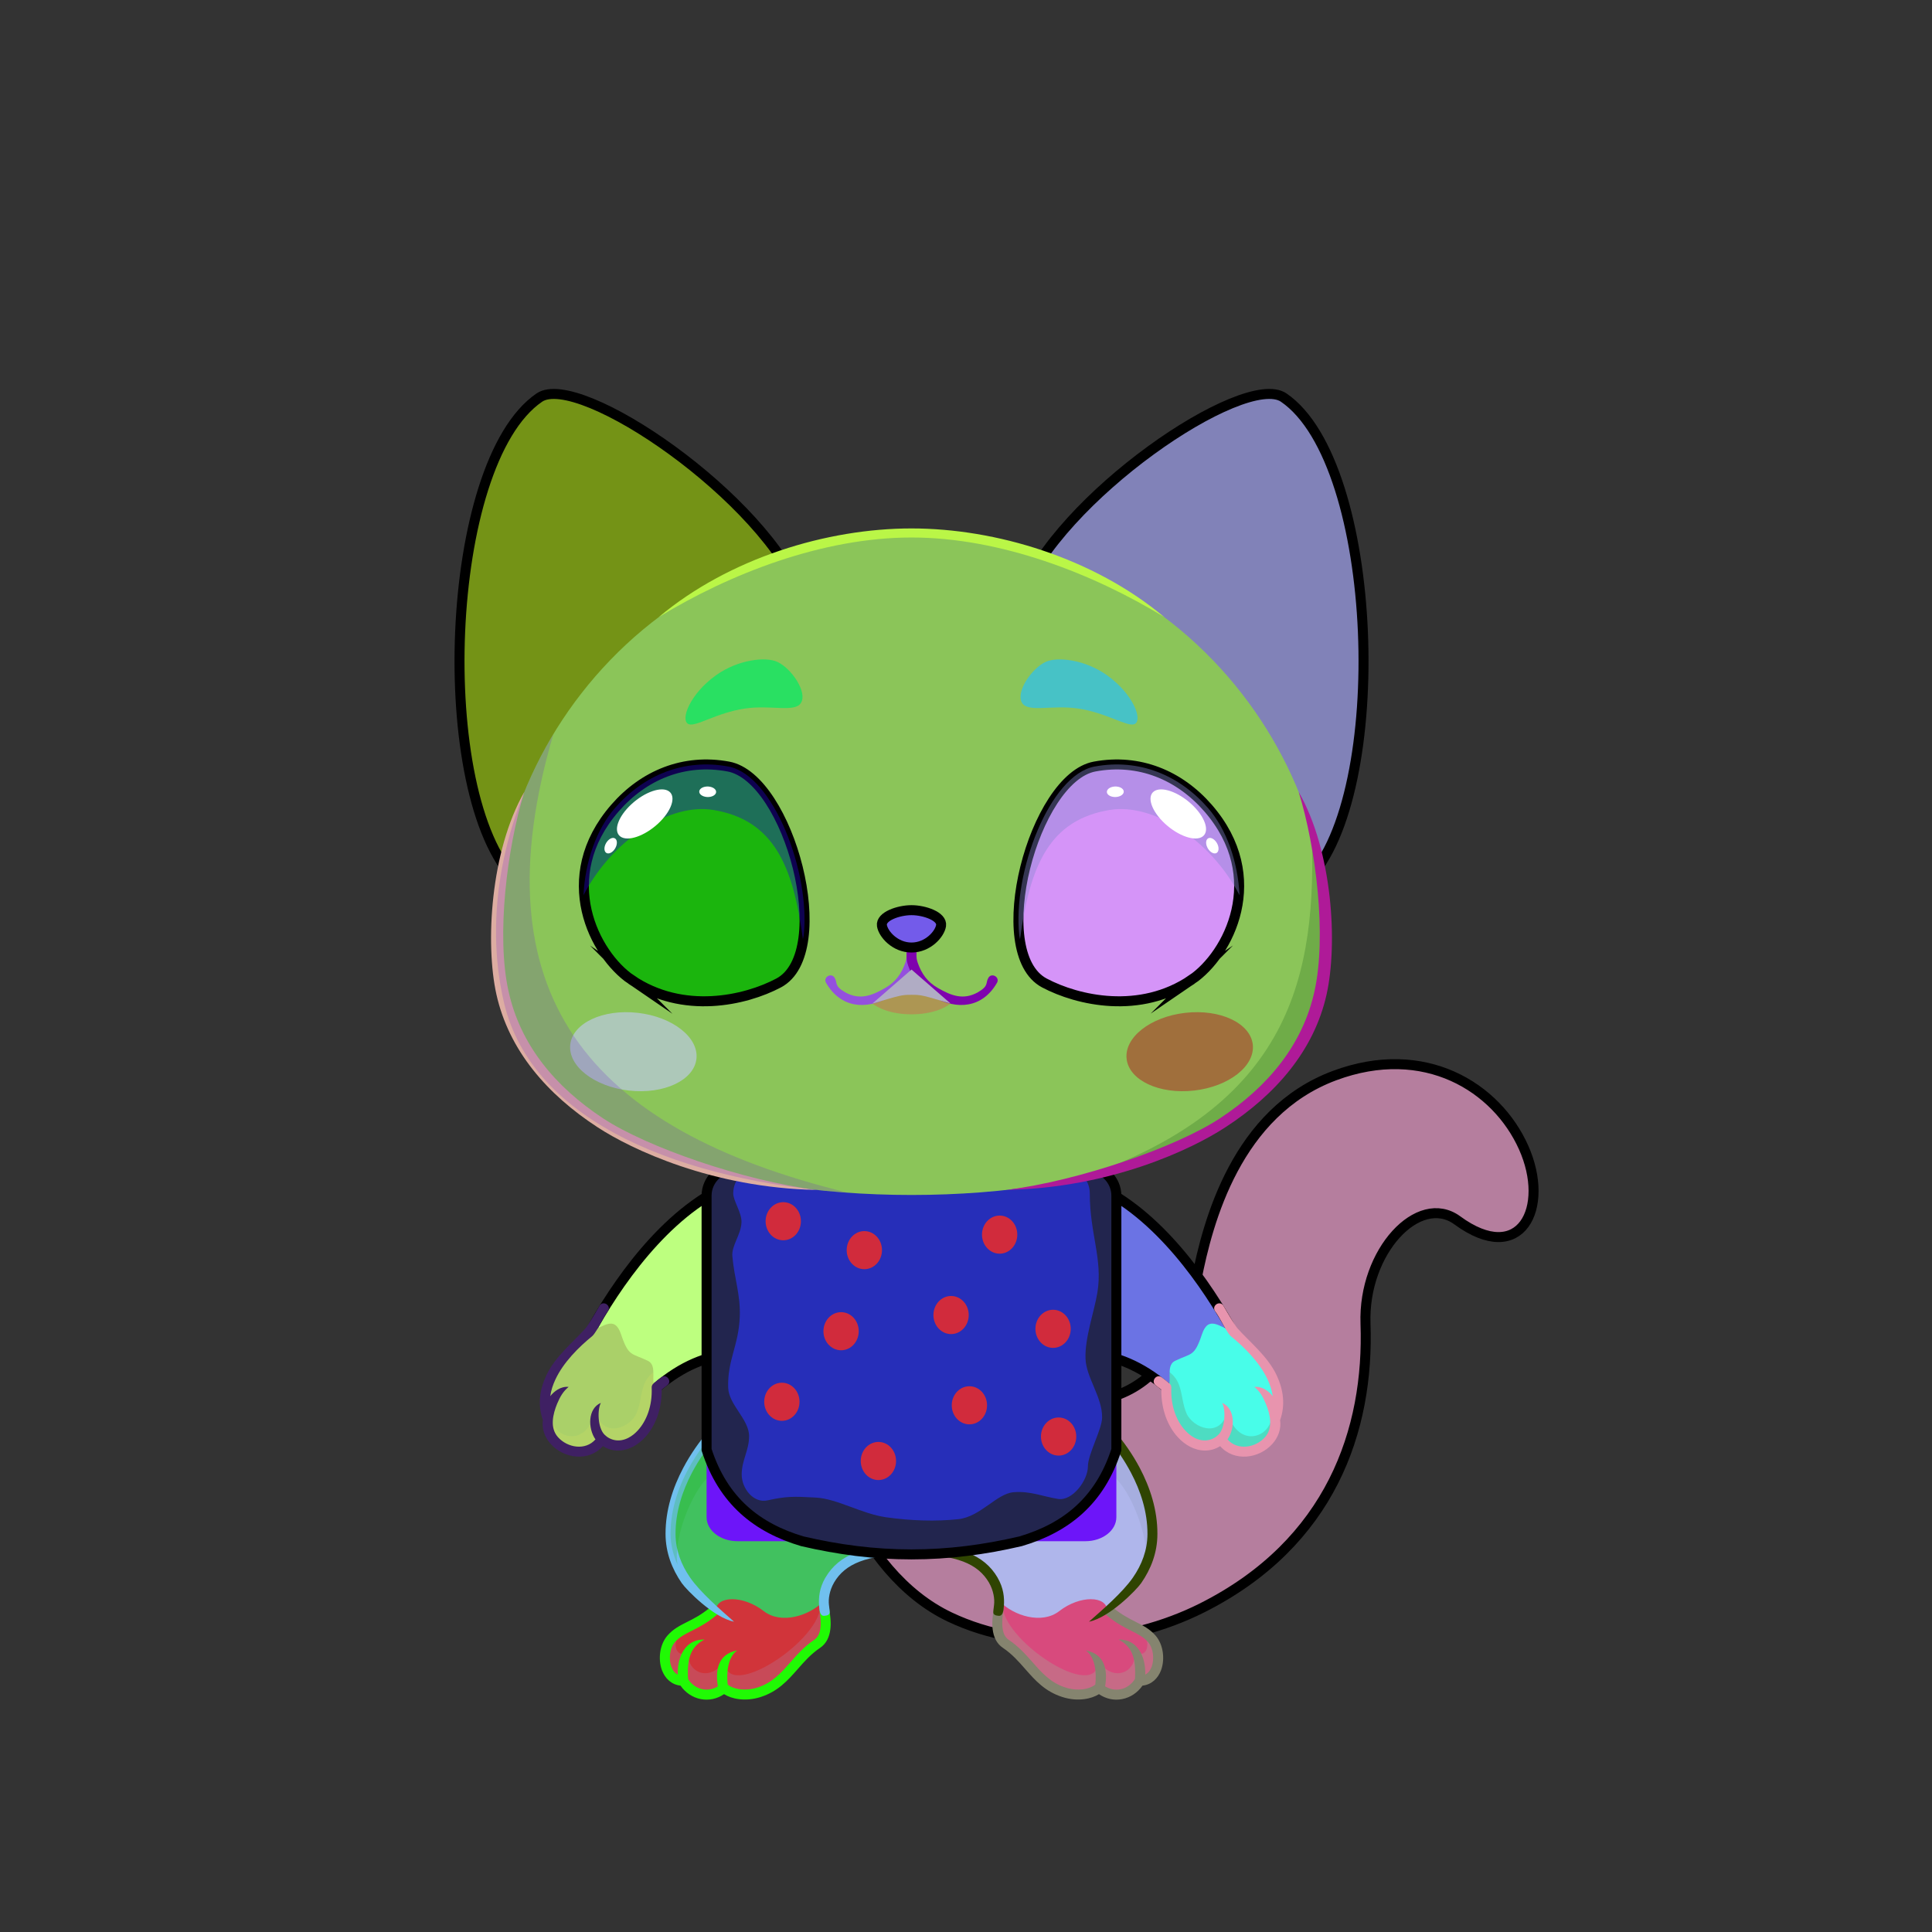 <?xml version="1.0" encoding="UTF-8"?><!DOCTYPE svg PUBLIC "-//W3C//DTD SVG 1.1//EN" "http://www.w3.org/Graphics/SVG/1.1/DTD/svg11.dtd"><!-- Creator: CorelDRAW 2018 (64-Bit) --><svg xmlns="http://www.w3.org/2000/svg" xmlns:xlink="http://www.w3.org/1999/xlink" xml:space="preserve" width="290mm" height="290mm" version="1.1" style="shape-rendering:geometricPrecision; text-rendering:geometricPrecision; image-rendering:optimizeQuality; fill-rule:evenodd; clip-rule:evenodd" viewBox="0 0 29000 29000">
 <rect x="0" y="0" width="29000" height="29000" fill="#333333" stroke="none"/>
 <defs>
  <style type="text/css">
   <![CDATA[
    .str1 {stroke:black;stroke-width:150;stroke-miterlimit:22.926}
    .str3 {stroke:black;stroke-width:150;stroke-miterlimit:22.926}
    .str0 {stroke:black;stroke-width:150;stroke-linecap:round;stroke-linejoin:round;stroke-miterlimit:22.926}
    .str2 {stroke:black;stroke-width:150;stroke-linecap:round;stroke-linejoin:round;stroke-miterlimit:22.926}
    .fil7 {fill:none}
    .fil16 {fill:none;fill-rule:nonzero}
    .fil33 {fill:black}
    .fil36 {fill:#747474}
    .fil8 {fill:#FEFEFE}
    .fil41 {fill:white}
    .fil9 {fill:black;fill-rule:nonzero}
    .fil6 {fill:black;fill-opacity:0.2}
    .fil24 {fill:black;fill-opacity:0.2}
    .fil31 {fill:white;fill-opacity:0.2}
    .fil32 {fill:black;fill-opacity:0.302}
    .fil42 {fill:black;fill-opacity:0.4}
    .fil21 {fill:white;fill-opacity:0.502}
    .fil29 {fill:url(#id0)}
    .fil34 {fill:url(#id1)}
    .fil35 {fill:url(#id2)}
    .fil30 {fill:url(#id3)}
    .fil27 {fill:url(#id4)}
    .fil23 {fill:url(#id5)}
    .fil22 {fill:url(#id6)}
    .fil26 {fill:url(#id7)}
    .fil37 {fill:url(#id8)}
    .fil28 {fill:url(#id9)}
    .fil40 {fill:url(#id10)}
    .fil45 {fill:url(#id11)}
    .fil12 {fill:url(#id12)}
    .fil5 {fill:url(#id13)}
    .fil17 {fill:url(#id14)}
    .fil38 {fill:url(#id15)}
    .fil11 {fill:url(#id16)}
    .fil18 {fill:url(#id17)}
    .fil43 {fill:url(#id18)}
    .fil14 {fill:url(#id19)}
    .fil19 {fill:url(#id20)}
    .fil1 {fill:url(#id21)}
    .fil3 {fill:url(#id22)}
    .fil15 {fill:url(#id23)}
    .fil10 {fill:url(#id24)}
    .fil13 {fill:url(#id25)}
    .fil4 {fill:url(#id26)}
    .fil0 {fill:url(#id27)}
    .fil20 {fill:url(#id28)}
    .fil25 {fill:url(#id29)}
    .fil2 {fill:url(#id30)}
    .fil44 {fill:url(#id31)}
    .fil39 {fill:url(#id32)}
   ]]>
  </style>
  <linearGradient id="id0" gradientUnits="userSpaceOnUse" x1="17019.14" y1="15442.04" x2="18696.46" y2="16130.56">
   <stop offset="0" style="stop-opacity:1; stop-color:#FF91A7"/>
   <stop offset="1" style="stop-opacity:1; stop-color:#FB7894"/>
  </linearGradient>
  <linearGradient id="id1" gradientUnits="userSpaceOnUse" x1="9221.62" y1="14079.7" x2="11738.38" y2="12668.21">
   <stop offset="0" style="stop-opacity:1; stop-color:black"/>
   <stop offset="1" style="stop-opacity:1; stop-color:#3D4A70"/>
  </linearGradient>
  <linearGradient id="id2" gradientUnits="userSpaceOnUse" xlink:href="#id1" x1="18399.8" y1="13759.05" x2="15368.2" y2="12988.86">
  </linearGradient>
  <linearGradient id="id3" gradientUnits="userSpaceOnUse" xlink:href="#id0" x1="8668.08" y1="15442.04" x2="10345.4" y2="16130.56">
  </linearGradient>
  <linearGradient id="id4" gradientUnits="userSpaceOnUse" x1="18654.9" y1="8596.29" x2="16851.45" y2="9487.48">
   <stop offset="0" style="stop-opacity:1; stop-color:#D6A4A4"/>
   <stop offset="1" style="stop-opacity:1; stop-color:#FF8C8C"/>
  </linearGradient>
  <linearGradient id="id5" gradientUnits="userSpaceOnUse" xlink:href="#id4" x1="8751.27" y1="8512" x2="10471.42" y2="9571.79">
  </linearGradient>
  <linearGradient id="id6" gradientUnits="userSpaceOnUse" x1="7606.93" y1="8998.82" x2="10634.77" y2="10911.61">
   <stop offset="0" style="stop-opacity:1; stop-color:#FFD9D9"/>
   <stop offset="1" style="stop-opacity:1; stop-color:#FF8C8C"/>
  </linearGradient>
  <linearGradient id="id7" gradientUnits="userSpaceOnUse" xlink:href="#id6" x1="19757.59" y1="8998.82" x2="16729.75" y2="10911.61">
  </linearGradient>
  <linearGradient id="id8" gradientUnits="userSpaceOnUse" x1="13348.22" y1="13661.93" x2="13348.22" y2="14222.66">
   <stop offset="0" style="stop-opacity:1; stop-color:#FFCCCC"/>
   <stop offset="1" style="stop-opacity:1; stop-color:#DB9092"/>
  </linearGradient>
  <linearGradient id="id9" gradientUnits="userSpaceOnUse" x1="13682.02" y1="17937" x2="13682.02" y2="8026">
   <stop offset="0" style="stop-opacity:1; stop-color:#403F3F"/>
   <stop offset="0.271" style="stop-opacity:1; stop-color:#7D7D7D"/>
   <stop offset="1" style="stop-opacity:1; stop-color:#C9C9C9"/>
  </linearGradient>
  <linearGradient id="id10" gradientUnits="userSpaceOnUse" x1="10508.32" y1="11689.4" x2="10812.68" y2="14190.65">
   <stop offset="0" style="stop-opacity:1; stop-color:#000F45"/>
   <stop offset="0.541" style="stop-opacity:1; stop-color:#0E1D59"/>
   <stop offset="1" style="stop-opacity:1; stop-color:#004CEF"/>
  </linearGradient>
  <linearGradient id="id11" gradientUnits="userSpaceOnUse" xlink:href="#id10" x1="16551.29" y1="11689.4" x2="16855.65" y2="14190.65">
  </linearGradient>
  <linearGradient id="id12" gradientUnits="userSpaceOnUse" x1="16702.97" y1="17709" x2="16702.97" y2="20747.32">
   <stop offset="0" style="stop-opacity:1; stop-color:#5E5E5E"/>
   <stop offset="0.388" style="stop-opacity:1; stop-color:#7D7D7D"/>
   <stop offset="1" style="stop-opacity:1; stop-color:#C9C9C9"/>
  </linearGradient>
  <linearGradient id="id13" gradientUnits="userSpaceOnUse" x1="21627.1" y1="16039.32" x2="21331.86" y2="18553.55">
   <stop offset="0" style="stop-opacity:1; stop-color:#FF6969"/>
   <stop offset="1" style="stop-opacity:1; stop-color:#D91A21"/>
  </linearGradient>
  <linearGradient id="id14" gradientUnits="userSpaceOnUse" x1="14012" y1="23320" x2="13350" y2="17534">
   <stop offset="0" style="stop-opacity:1; stop-color:#FFCC91"/>
   <stop offset="0.651" style="stop-opacity:1; stop-color:#FDC58A"/>
   <stop offset="1" style="stop-opacity:1; stop-color:#D9A064"/>
  </linearGradient>
  <linearGradient id="id15" gradientUnits="userSpaceOnUse" x1="10731.18" y1="14796.11" x2="10086.38" y2="11606.85">
   <stop offset="0" style="stop-opacity:1; stop-color:#0094EA"/>
   <stop offset="1" style="stop-opacity:1; stop-color:black"/>
  </linearGradient>
  <linearGradient id="id16" gradientUnits="userSpaceOnUse" xlink:href="#id12" x1="11873.99" y1="24186.4" x2="11873.99" y2="21188">
  </linearGradient>
  <linearGradient id="id17" gradientUnits="userSpaceOnUse" x1="13678.96" y1="22813.23" x2="13791.49" y2="17518.01">
   <stop offset="0" style="stop-opacity:1; stop-color:#FF91A7"/>
   <stop offset="0.659" style="stop-opacity:1; stop-color:#FB809A"/>
   <stop offset="1" style="stop-opacity:1; stop-color:#FA6787"/>
  </linearGradient>
  <linearGradient id="id18" gradientUnits="userSpaceOnUse" x1="16632.01" y1="14796.11" x2="17276.81" y2="11606.85">
   <stop offset="0" style="stop-opacity:1; stop-color:#0094EA"/>
   <stop offset="0.612" style="stop-opacity:1; stop-color:#005282"/>
   <stop offset="1" style="stop-opacity:1; stop-color:black"/>
  </linearGradient>
  <linearGradient id="id19" gradientUnits="userSpaceOnUse" xlink:href="#id12" x1="13681.38" y1="17759" x2="13681.38" y2="23135">
  </linearGradient>
  <linearGradient id="id20" gradientUnits="userSpaceOnUse" x1="14173" y1="22210" x2="13452" y2="18050">
   <stop offset="0" style="stop-opacity:1; stop-color:#CC3366"/>
   <stop offset="1" style="stop-opacity:1; stop-color:#AD2552"/>
  </linearGradient>
  <linearGradient id="id21" gradientUnits="userSpaceOnUse" x1="16772.83" y1="20278.81" x2="17638.78" y2="24557.84">
   <stop offset="0" style="stop-opacity:1; stop-color:#6987FF"/>
   <stop offset="1" style="stop-opacity:1; stop-color:#314CD4"/>
  </linearGradient>
  <linearGradient id="id22" gradientUnits="userSpaceOnUse" x1="17646.28" y1="18695.57" x2="20878.66" y2="19731.48">
   <stop offset="0" style="stop-opacity:1; stop-color:#FFFF69"/>
   <stop offset="1" style="stop-opacity:1; stop-color:#FFCC00"/>
  </linearGradient>
  <linearGradient id="id23" gradientUnits="userSpaceOnUse" x1="13681.44" y1="22975" x2="13681.44" y2="18314.95">
   <stop offset="0" style="stop-opacity:1; stop-color:#FEFEFE"/>
   <stop offset="0.659" style="stop-opacity:1; stop-color:#FEFEFE"/>
   <stop offset="1" style="stop-opacity:1; stop-color:#E6E6E6"/>
  </linearGradient>
  <linearGradient id="id24" gradientUnits="userSpaceOnUse" xlink:href="#id12" x1="15489.01" y1="24186.4" x2="15489.01" y2="21188">
  </linearGradient>
  <linearGradient id="id25" gradientUnits="userSpaceOnUse" xlink:href="#id12" x1="10814.06" y1="17708.06" x2="10507.59" y2="20748.26">
  </linearGradient>
  <linearGradient id="id26" gradientUnits="userSpaceOnUse" x1="19353.87" y1="16057.07" x2="20583.88" y2="19000.89">
   <stop offset="0" style="stop-opacity:1; stop-color:#FFB769"/>
   <stop offset="1" style="stop-opacity:1; stop-color:#E68020"/>
  </linearGradient>
  <linearGradient id="id27" gradientUnits="userSpaceOnUse" x1="15475.69" y1="20698.23" x2="14988.63" y2="24499.25">
   <stop offset="0" style="stop-opacity:1; stop-color:#DA69FF"/>
   <stop offset="1" style="stop-opacity:1; stop-color:#9F31C4"/>
  </linearGradient>
  <linearGradient id="id28" gradientUnits="userSpaceOnUse" x1="7808.25" y1="12807.49" x2="10894.27" y2="7589.23">
   <stop offset="0" style="stop-opacity:1; stop-color:#5E5E5E"/>
   <stop offset="0.388" style="stop-opacity:1; stop-color:#7D7D7D"/>
   <stop offset="0.529" style="stop-opacity:1; stop-color:#939393"/>
   <stop offset="1" style="stop-opacity:1; stop-color:#C9C9C9"/>
  </linearGradient>
  <linearGradient id="id29" gradientUnits="userSpaceOnUse" xlink:href="#id28" x1="19556.27" y1="12807.49" x2="16470.25" y2="7589.23">
  </linearGradient>
  <linearGradient id="id30" gradientUnits="userSpaceOnUse" x1="18030.87" y1="19999.46" x2="19056.84" y2="23586.77">
   <stop offset="0" style="stop-opacity:1; stop-color:#69FF84"/>
   <stop offset="1" style="stop-opacity:1; stop-color:#13B04A"/>
  </linearGradient>
  <radialGradient id="id31" gradientUnits="userSpaceOnUse" gradientTransform="matrix(-0.997 -0 -0 0.805 33811 2714)" cx="16931.08" cy="13899.12" r="1652.09" fx="16931.08" fy="13899.12">
   <stop offset="0" style="stop-opacity:1; stop-color:#85D2FF"/>
   <stop offset="1" style="stop-opacity:1; stop-color:#008BDC"/>
  </radialGradient>
  <radialGradient id="id32" gradientUnits="userSpaceOnUse" gradientTransform="matrix(1.017 -0 -0 0.821 -182 2489)" xlink:href="#id31" cx="10465.71" cy="13899.12" r="1619.29" fx="10465.71" fy="13899.12">
  </radialGradient>
 </defs>
 <g id="Tail">
  <g id="_2531629839280">
   <path class="fil0" d="M16776.17 20938.36l1.16 -0.12 1041.44 3301.73c-1105.55,479.69 -2477.44,545.44 -3558.82,33.5 -710.83,-336.51 -1224.89,-1011.12 -1563.57,-1738.4 -289.69,-624.11 -92.67,-1123.69 445.53,-1552.37 345.01,-274.81 791.94,-751.76 1516.68,-323.77 697.35,322.82 1478.82,515.37 2117.58,279.43z" style="fill:#2f7e0f"/>
   <path class="fil1" d="M17471.55 20414.7c62.96,-35.76 123.23,-75.08 180.15,-118.11l1831.92 2736.08c-361.24,421.29 -833.39,797.01 -1438.97,1101.69 -503.89,253.51 -1075.94,416.97 -1657.3,473.25 -490.15,4.74 -988.58,-66.05 -1458.35,-212.61l535.74 -3444.02c753.39,189.9 1505.95,121.16 2006.81,-536.28z" style="fill:#8f1aad"/>
   <path class="fil2" d="M17865.81 19595.92c507.37,-497.44 1911.8,65.29 2631.82,655.17 -38.89,1277.3 -513.25,2579.65 -1792.8,3487.94 601.76,-925.77 -650.76,-2727.63 -1891.23,-2814.95 454.73,-181.63 833.56,-587.32 1052.21,-1328.16z" style="fill:#41c8c7"/>
   <path class="fil3" d="M17666.21 20171.74c20.03,-58.76 38.58,-119.94 55.52,-183.59 98.24,-218.06 178.56,-475.21 236.96,-776.88 80.54,-416.01 219.86,-999.31 497.9,-1557.05 1005,-231.23 1772.23,191.39 2403.13,988.98 -226.37,306.29 -379.94,746.31 -363.09,1225.4 11.28,320.63 -2.98,645.53 -48.62,967.95 -661.11,-836.46 -2226.88,-1033.48 -2781.8,-664.81z" style="fill:#ae77f7"/>
   <path class="fil4" d="M20558.57 16004.32c671.91,255.82 1268.47,1298.91 1208.69,2250.86 -404.87,-179.96 -896.55,197.65 -1132.43,799.5 4.47,-380.64 -561.61,-1525.18 -2259.8,-1227.65 306.74,-687.38 809.47,-1366.17 1655.57,-1681.51 181.26,-67.55 357.52,-113.73 527.97,-141.2z" style="fill:#9c2388"/>
   <path class="fil5" d="M21269.58 18281.6c434.62,-695.34 -106.71,-2094.21 -1035.56,-2203.6 1258.44,-367.88 2250.7,286.64 2634.86,1143.68 407.7,909.54 -42.3,1794.15 -994.33,1096.01 -187.01,-137.14 -401.61,-136.48 -604.97,-36.09z" style="fill:#81fc73"/>
   <path class="fil6" d="M12696.38 22535.07c-90.34,-194.62 -133.34,-377.14 -133.42,-549.17 115.75,-25.57 205.66,-67.29 230.23,-144.3l180.72 -193.33c287.77,-97.79 1039.96,683.16 1327.73,585.37 1537.64,2208.5 5263.38,1809.02 6098.66,-1118.21 -236.72,1179.07 -922.57,2297.93 -2355.65,3018.93 -1139.83,573.46 -2628.37,686.53 -3784.7,139.11 -710.83,-336.51 -1224.89,-1011.12 -1563.57,-1738.4z" style="fill:#03bebf"/>
   <path class="fil6" d="M22821.2 18441.75c-714.26,385.48 -851.01,-343.05 -1343.05,-251.29 -572.51,106.77 -1013.06,781.5 -981.52,1678.14 8.02,227.79 3.12,457.75 -16.76,687.43 -650.53,-1667.13 15.44,-2791.19 843.99,-2964.88 905.09,-189.74 793.25,876.7 1497.34,850.6z" style="fill:#60bfaf"/>
   <path class="fil7 str0" d="M12696.38 22535.07c-289.69,-624.11 -92.67,-1123.69 445.53,-1552.37 345.01,-274.81 791.94,-751.76 1516.68,-323.77 1292.64,598.4 2874.63,750.09 3300.1,-1447.66 170.94,-882.95 606.38,-2519.55 2071.91,-3065.75 1354.38,-504.77 2433.64,173.44 2838.28,1076.16 407.7,909.54 -42.3,1794.15 -994.33,1096.01 -576.78,-422.96 -1416.16,463.57 -1377.92,1550.91 56.03,1593.19 -516.86,3292.18 -2451.98,4265.76 -1139.83,573.46 -2628.37,686.53 -3784.7,139.11 -710.83,-336.51 -1224.89,-1011.12 -1563.57,-1738.4z" style="fill:#b57e9e"/>
  </g>
 </g>
 <g id="Feet">
  <g id="_2531629835248">
   <g>
    <path class="fil8" d="M10257 25230c124,214 404,285 611,106 71,70 277,145 526,65 410,-131 508,-461 851,-710 221,-159 124,-477 114,-668 -364,340 -783,-165 -1076,-248 -374,-102 -737,158 -535,413 -198,95 -519,237 -672,411 -169,192 -121,631 181,631z" style="fill:#d1343a"/>
    <path class="fil6" d="M10257 25230c124,214 404,285 611,106 71,70 277,145 526,65 410,-131 518,-492 871,-726 157,-103 136,-387 103,-573 -17,-14 -36,-27 -55,-38 60,533 -1445,1528 -1434,860 -213,342 -595,186 -544,-150 -127,134 -271,-14 -143,-274 -182,62 -215,288 -209,441 17,153 106,289 274,289z" style="fill:#a9a1d3"/>
    <path class="fil9" d="M10660 24128c32,-26 79,-22 106,10 26,31 22,79 -10,105 -143,120 -266,182 -373,236 -99,50 -183,92 -251,169 -81,92 -97,256 -55,370 18,49 49,94 96,118 -7,-269 115,-534 402,-526 -186,95 -268,253 -247,592 49,79 127,137 220,155 79,15 160,-2 228,-45 -39,-218 -11,-484 289,-538 -139,98 -163,330 -142,511 31,29 98,60 189,72 75,9 163,4 259,-27 222,-71 353,-219 490,-375 104,-118 210,-239 363,-342 56,-38 82,-102 91,-176 11,-85 0,-183 -14,-274 -14,-98 131,-119 145,-22 16,102 31,212 18,314 -14,114 -58,216 -157,282 -136,92 -236,206 -333,317 -151,171 -296,335 -557,419 -119,38 -230,44 -323,32 -93,-11 -171,-41 -226,-75 -103,70 -226,98 -349,74 -124,-24 -233,-98 -304,-202 -136,-15 -232,-107 -279,-232 -61,-166 -34,-387 84,-521 86,-98 183,-147 296,-204 100,-50 214,-108 344,-217z" style="fill:#20fa04"/>
   </g>
   <g>
    <path class="fil8" d="M17107 25230c-124,214 -404,285 -611,106 -71,70 -277,145 -526,65 -410,-131 -508,-461 -851,-710 -221,-159 -124,-477 -114,-668 364,340 783,-165 1076,-248 374,-102 737,158 534,413 199,95 520,237 673,411 169,192 121,631 -181,631z" style="fill:#d84a7d"/>
    <path class="fil6" d="M17107 25230c-124,214 -404,285 -611,106 -71,70 -277,145 -526,65 -410,-131 -518,-492 -872,-726 -156,-103 -135,-387 -103,-573 18,-14 37,-27 56,-38 -60,533 1445,1528 1433,860 214,342 596,186 545,-150 127,134 271,-14 143,-274 182,62 215,288 209,441 -17,153 -106,289 -274,289z" style="fill:#85edab"/>
    <path class="fil9" d="M16703 24128c-31,-26 -78,-22 -105,10 -27,31 -22,79 9,105 144,120 266,182 373,236 100,50 184,92 252,169 81,92 97,256 55,370 -18,49 -49,94 -96,118 7,-269 -115,-534 -402,-526 186,95 268,253 247,592 -49,79 -127,137 -220,155 -79,15 -160,-2 -228,-45 38,-218 10,-484 -289,-538 139,98 163,330 142,511 -32,29 -98,60 -189,72 -75,9 -164,4 -260,-27 -221,-71 -352,-219 -489,-375 -104,-118 -211,-239 -363,-342 -57,-38 -82,-102 -91,-176 -11,-85 -1,-183 13,-274 15,-98 -130,-119 -144,-22 -16,102 -31,212 -18,314 14,114 57,216 157,282 136,92 236,206 333,317 151,171 295,335 557,419 119,38 230,44 323,32 93,-11 171,-41 226,-75 103,70 225,98 348,74 125,-24 233,-98 305,-202 136,-15 232,-107 279,-232 61,-166 34,-387 -84,-521 -86,-98 -183,-147 -296,-204 -100,-50 -214,-108 -345,-217z" style="fill:#85846f"/>
   </g>
  </g>
 </g>
 <g id="Legs">
  <g id="_2531629901168">
   <g>
    <path class="fil10" d="M13682 23259c428,0 1377,183 1321,776 215,222 637,350 896,149 312,-243 712,-232 720,-12 370,-265 678,-701 680,-1146 2,-860 -666,-1598 -969,-1838 -621,860 -1470,1269 -2648,1328l0 743z" style="fill:#afb6eb"/>
    <path class="fil6" d="M17192 23490c67,-148 106,-305 107,-464 2,-775 -541,-1451 -869,-1752l-157 727c26,48 52,95 79,143 387,-413 947,879 840,1346z" style="fill:#828eb2"/>
    <path class="fil9" d="M14990 24254c62,5 73,-66 79,-154 8,-118 -4,-261 -94,-417 0,-1 -1,-3 -2,-4 -100,-171 -247,-296 -460,-378 -208,-80 -478,-119 -831,-119l0 150c335,0 588,36 777,108 180,69 302,173 385,314 0,2 1,3 2,4 67,116 86,244 75,332 -9,68 -10,89 -11,105 -4,48 44,56 80,59zm1296 -3006c175,140 477,451 691,859 144,272 248,587 247,919 -1,245 -87,464 -218,653 -154,223 -454,481 -660,663 306,-60 713,-477 783,-578 147,-211 244,-458 244,-738 2,-360 -110,-698 -263,-989 -227,-430 -547,-760 -734,-907l-46 58 -44 60 0 0z" style="fill:#2f4401"/>
   </g>
   <g>
    <path class="fil11" d="M13682 23259c-428,0 -1377,183 -1321,776 -215,222 -637,350 -896,149 -312,-243 -712,-232 -720,-12 -370,-265 -679,-701 -680,-1146 -2,-860 666,-1598 969,-1838 621,860 1470,1269 2648,1328l0 743z" style="fill:#41c15f"/>
    <path class="fil9" d="M12374 24254c-62,5 -74,-66 -80,-154 -7,-118 4,-261 94,-417 1,-1 2,-3 3,-4 100,-171 247,-296 460,-378 208,-80 478,-119 831,-119l0 150c-335,0 -588,36 -777,108 -180,69 -303,173 -385,314 -1,2 -1,3 -2,4 -67,116 -86,244 -75,332 9,68 10,89 11,105 4,48 -44,56 -80,59zm-1296 -3006c-176,140 -477,451 -692,859 -143,272 -247,587 -246,919 1,245 87,464 218,653 154,223 454,481 660,663 -306,-60 -713,-477 -784,-578 -146,-211 -243,-458 -244,-738 -1,-360 110,-698 264,-989 226,-430 547,-760 734,-907l46 58 44 60 0 0z" style="fill:#70c0ee"/>
    <path class="fil6" d="M10172 23490c-67,-148 -106,-305 -107,-464 -2,-775 540,-1451 869,-1752l157 727c-26,48 -53,95 -79,143 -388,-413 -947,879 -840,1346z" style="fill:#18b712"/>
   </g>
  </g>
 </g>
 <g id="Body">
  <animateTransform type="translate" values="0;0 200;0;0 200;0;0 200;0;0 200;0" dur="10" repeatCount="indefinite" additive="sum" attributeName="transform"/>
  <g id="_2531629892592">
   <path class="fil12" d="M16231 17709c1007,345 1819,1401 2257,2165 289,504 -636,1265 -911,1014 -627,-574 -1209,-620 -1689,-543 -742,120 -1353,-1920 -931,-2545 422,-21 934,-40 1274,-91z" style="fill:#a57c8e"/>
   <path class="fil6" d="M17512 20830c-602,-518 -1160,-559 -1624,-485 -171,28 -335,-59 -481,-217 -325,-472 753,-1098 1039,-656 261,403 734,847 1111,1126 -2,93 16,193 -45,232l0 0 0 0z" style="fill:#7e9dfe"/>
   <path class="fil7 str0" d="M16477 20333c340,47 711,200 1100,555 275,251 1152,-509 864,-1013 -438,-763 -1203,-1821 -2210,-2166 -90,-31 -172,-59 -246,-84" style="fill:#6b73e4"/>
   <g id="_1978231627248">
    <path class="fil8" d="M17501 20836c-31,672 506,1059 828,766 253,397 884,103 809,-293 203,-535 -266,-1036 -634,-1325 -198,-64 -364,-248 -462,44 -114,341 -157,279 -402,398 -164,79 -11,352 -139,410z" style="fill:#48fde9"/>
    <path class="fil6" d="M17501 20836c-31,672 506,1059 828,766 341,429 911,24 753,-293 -65,297 -520,408 -657,-118 -113,412 -522,237 -614,26 -96,-216 -45,-462 -254,-619 -2,93 16,193 -45,232l0 0 0 1c-2,0 -3,1 -5,2l0 0 0 0 0 0 0 0 -1 1 0 0 0 0c-2,1 -3,2 -5,2z" style="fill:#605c2b"/>
    <path class="fil9" d="M17437 20673c-79,-58 -168,63 -89,121 29,21 57,43 84,65 -4,302 99,551 246,712 55,61 118,109 183,144 146,76 312,82 454,-8 209,238 583,191 784,-34 86,-97 135,-221 116,-357 83,-234 46,-463 -52,-673 -133,-282 -403,-498 -588,-704 -34,-37 -181,-286 -215,-345 -58,-79 -178,10 -120,89 36,48 75,120 112,186 6,12 81,153 124,188 201,164 431,392 551,649 38,81 65,165 77,251 -53,-69 -156,-152 -275,-139 81,67 126,143 171,252 66,158 113,363 -12,503 -142,159 -412,205 -563,33 116,-164 118,-464 -80,-548 55,102 48,374 -55,477 -86,86 -222,119 -360,47 -49,-26 -97,-63 -141,-112 -129,-140 -218,-365 -207,-639 2,-22 -6,-44 -23,-60 -37,-34 -82,-68 -122,-98z" style="fill:#e894ae"/>
   </g>
   <path class="fil13" d="M11133 17709c-1007,345 -1819,1401 -2257,2165 -289,504 636,1265 911,1014 627,-574 1209,-620 1689,-543 742,120 1352,-1920 931,-2545 -422,-21 -934,-40 -1274,-91z" style="fill:#0aeea1"/>
   <path class="fil6" d="M9852 20830c602,-518 1160,-559 1624,-485 171,28 335,-59 481,-217 325,-472 -753,-1098 -1039,-656 -261,403 -734,847 -1111,1126 2,93 -16,193 45,232l0 0 0 0z" style="fill:#05d5ea"/>
   <path class="fil7 str0" d="M10887 20333c-340,47 -711,200 -1100,555 -275,251 -1153,-509 -864,-1013 438,-763 1203,-1821 2210,-2166 90,-31 171,-59 246,-84" style="fill:#bdff7f"/>
   <path class="fil8" d="M9863 20836c31,672 -506,1059 -828,766 -253,397 -884,103 -809,-293 -203,-535 266,-1036 634,-1325 198,-64 364,-248 462,44 114,341 157,279 402,398 164,79 11,352 139,410z" style="fill:#aad069"/>
   <path class="fil6" d="M9863 20836c31,672 -506,1059 -828,766 -341,429 -911,24 -754,-293 66,297 521,408 658,-118 113,412 522,237 614,26 95,-216 45,-462 254,-619 2,93 -16,193 45,232l0 0 0 1c2,0 3,1 5,2l0 0 0 0 0 0 0 0 0 1 1 0 0 0c1,1 3,2 5,2z" style="fill:#e0e960"/>
   <path class="fil9" d="M9927 20673c79,-58 168,63 88,121 -28,21 -56,43 -83,65 4,302 -100,551 -246,712 -56,61 -118,109 -183,144 -146,76 -312,82 -454,-8 -209,238 -583,191 -784,-34 -86,-97 -135,-221 -116,-357 -83,-234 -46,-463 52,-673 133,-282 403,-498 588,-704 34,-37 180,-286 214,-345 59,-79 179,10 121,89 -36,48 -76,120 -112,186 -6,12 -81,153 -124,188 -201,164 -431,392 -551,649 -38,81 -66,165 -77,251 53,-69 156,-152 275,-139 -81,67 -126,143 -172,252 -65,158 -113,363 13,503 142,159 412,205 562,33 -115,-164 -117,-464 81,-548 -55,102 -48,374 55,477 86,86 222,119 359,47 50,-26 98,-63 142,-112 128,-140 218,-365 207,-639 -2,-22 6,-44 23,-60 37,-34 81,-68 122,-98z" style="fill:#3f2063"/>
   <path class="fil14" d="M13682 23135c-1548,0 -2752,-291 -2993,-1956 -147,-1014 391,-2287 991,-3420 634,80 1289,123 2002,142 713,-19 1367,-62 2002,-142 600,1133 1137,2406 991,3420 -242,1665 -1445,1956 -2993,1956z" style="fill:#8662d9"/>
   <path class="fil6" d="M12621 23067c-1016,-156 -1749,-629 -1932,-1888 -75,-519 29,-1106 229,-1707 -223,2001 402,3257 1703,3595z" style="fill:#45577f"/>
   <path class="fil9" d="M11012 22144c-250,-321 -348,-641 -397,-954 -59,-377 -24,-998 184,-1320 -78,421 -93,905 -36,1298 50,341 104,572 249,976z" style="fill:#5a4b22"/>
   <path class="fil15" d="M13682 18144c-911,0 -1630,-350 -1974,394 -875,1890 -906,4437 1974,4437 2879,0 2849,-2547 1974,-4437 -344,-744 -1063,-394 -1974,-394z" style="fill:#fa20e6"/>
   <path class="fil6" d="M14743 23067c1016,-156 1749,-629 1932,-1888 75,-519 -29,-1106 -229,-1707 223,2001 -402,3257 -1703,3595z" style="fill:#ccd6e8"/>
   <path class="fil9" d="M16352 22144c250,-321 347,-641 397,-954 59,-377 24,-998 -184,-1320 78,421 93,905 36,1298 -50,341 -104,572 -249,976z" style="fill:#abd2d4"/>
   <path class="fil16" d="M11070 17523l5223 0c256,0 464,161 464,360l0 4891c0,199 -208,360 -464,360l-5223 0c-256,0 -464,-161 -464,-360l0 -4891c0,-199 208,-360 464,-360z" style="fill:#6d15f9"/>
   <path class="fil17 str1" d="M11030 17523l5304 0c233,0 423,191 423,424l0 3814c-248,771 -759,1173 -1437,1374 -546,127 -1079,197 -1639,197 -561,0 -1092,-70 -1638,-197 -677,-201 -1188,-603 -1437,-1374l0 -3814c0,-233 191,-424 424,-424z" style="fill:#22254e"/>
   <path class="fil18" d="M11394 17523c1525,0 3051,0 4576,0 213,0 388,175 388,389 0,611 197,986 114,1491 -47,286 -190,678 -178,992 11,287 253,574 249,884 -2,176 -213,550 -213,731 0,213 -234,522 -445,490 -224,-34 -418,-123 -672,-101 -255,21 -496,370 -832,405 -335,35 -704,24 -1079,-29 -374,-53 -730,-278 -1058,-296 -328,-18 -440,-21 -723,42 -208,47 -388,-175 -388,-388 0,-214 111,-362 111,-575 0,-256 -307,-471 -314,-731 -12,-414 158,-630 174,-1061 13,-335 -81,-568 -111,-910 -14,-159 129,-321 137,-507 6,-147 -124,-321 -124,-437 0,-214 175,-389 388,-389z" style="fill:#262eb9"/>
   <path class="fil19" d="M16155 21563c0,-158 -118,-286 -265,-286 -146,0 -265,128 -265,286 0,158 119,286 265,286 147,0 265,-128 265,-286zm-1339 -469c0,-158 -118,-286 -265,-286 -146,0 -265,128 -265,286 0,158 119,286 265,286 147,0 265,-128 265,-286zm-1366 836c0,-158 -118,-286 -265,-286 -146,0 -265,128 -265,286 0,158 119,286 265,286 147,0 265,-128 265,-286zm-1449 -889c0,-158 -118,-286 -265,-286 -146,0 -265,128 -265,286 0,158 119,286 265,286 147,0 265,-128 265,-286zm889 -1059c0,-158 -118,-286 -265,-286 -146,0 -265,128 -265,286 0,158 119,286 265,286 147,0 265,-128 265,-286zm3182 -36c0,-158 -118,-286 -265,-286 -146,0 -265,128 -265,286 0,158 119,286 265,286 147,0 265,-128 265,-286zm-1531 -207c0,-158 -118,-286 -265,-286 -146,0 -265,128 -265,286 0,158 119,286 265,286 147,0 265,-128 265,-286zm729 -1207c0,-158 -118,-286 -265,-286 -146,0 -265,128 -265,286 0,158 119,286 265,286 147,0 265,-128 265,-286zm-2031 233c0,-158 -118,-286 -265,-286 -146,0 -265,128 -265,286 0,158 119,286 265,286 147,0 265,-128 265,-286zm-1217 -434c0,-158 -118,-286 -265,-286 -146,0 -265,128 -265,286 0,158 119,286 265,286 147,0 265,-128 265,-286z" style="fill:#d12b3c"/>
  </g>
 </g>
 <g id="Head">
  <animateTransform type="translate" values="0;0 200;0;0 200;0;0 200;0;0 200;0" dur="10" repeatCount="indefinite" additive="sum" attributeName="transform"/>
  <g id="_2531629879504">
   <g>
    <path class="fil20" d="M7736.83 13206.83c-1248.59,-1271.32 -1084.07,-6253.49 359.07,-7239.12 589.75,-402.78 3403.46,1505.37 3959.53,3023.4 -1294.57,1227.05 -3024.02,2988.68 -4318.6,4215.72z" style="fill:#04d6e1"/>
    <path class="fil21" d="M7399.98 6940.58c182.99,-437.59 415.13,-781.1 695.92,-972.87 589.75,-402.78 3403.46,1505.37 3959.53,3023.4 -104.28,98.84 -211.43,201.21 -320.9,306.43 -736.81,-1478.22 -3353.57,-3201.94 -3911.43,-2817.21 -157.23,108.43 -298.25,265.34 -423.12,460.25z" style="fill:#86a9c2"/>
    <path class="fil22" d="M10881.51 9638.74c-23.97,-978.45 -1258.36,-2478.08 -2589.67,-2540.94 -816.04,1418.06 -773.38,3777.63 -319.9,5133.85 596.31,-735.88 1467.78,-1856.28 2909.57,-2592.91z" style="fill:#11cb45"/>
    <path class="fil23" d="M10610.99 9065.2c-481.99,-1066.29 -1809.98,-1332.84 -1975.38,-757.32 -168.3,585.68 594.01,694.73 972.37,823.35 -271.09,-26.78 -881.54,46.41 -825.68,529.05 59.12,510.75 528.98,426.23 1018.82,368.6 143.19,-250.32 640.61,-807.27 809.87,-963.68z" style="fill:#6df919"/>
    <path class="fil24" d="M10881.51 9638.74c-23.97,-978.45 -1258.36,-2478.08 -2589.67,-2540.94 930.62,436.83 2349.72,2105.09 682.41,3790.15 478.5,-197.19 1265.71,-921.43 1907.26,-1249.21z" style="fill:#7c6899"/>
    <path class="fil7 str2" d="M7736.83 13206.83c-1248.59,-1271.32 -1084.07,-6253.49 359.07,-7239.12 589.75,-402.78 3403.46,1505.37 3959.53,3023.4 -1294.57,1227.05 -3024.02,2988.68 -4318.6,4215.72z" style="fill:#749316"/>
   </g>
   <g>
    <path class="fil25" d="M19627.69 13206.83c1248.59,-1271.32 1084.07,-6253.49 -359.07,-7239.12 -589.75,-402.78 -3403.46,1505.37 -3959.53,3023.4 1294.57,1227.05 3024.02,2988.68 4318.6,4215.72z" style="fill:#aebb17"/>
    <path class="fil21" d="M19964.54 6940.58c-182.99,-437.59 -415.13,-781.1 -695.92,-972.87 -589.75,-402.78 -3403.46,1505.37 -3959.53,3023.4 104.28,98.84 211.43,201.21 320.9,306.43 736.81,-1478.22 3353.57,-3201.94 3911.43,-2817.21 157.23,108.43 298.25,265.34 423.12,460.25z" style="fill:#696996"/>
    <path class="fil26" d="M16483.01 9638.74c23.97,-978.45 1258.36,-2478.08 2589.67,-2540.94 816.04,1418.06 773.38,3777.63 319.9,5133.85 -596.31,-735.88 -1467.78,-1856.28 -2909.57,-2592.91z" style="fill:#e98bee"/>
    <path class="fil27" d="M16753.53 9065.2c481.99,-1066.29 1809.98,-1332.84 1975.38,-757.32 168.3,585.68 -594.01,694.73 -972.37,823.35 271.09,-26.78 881.54,46.41 825.68,529.05 -59.12,510.75 -528.98,426.23 -1018.82,368.6 -143.19,-250.32 -640.61,-807.27 -809.87,-963.68z" style="fill:#76c063"/>
    <path class="fil24" d="M16483.01 9638.74c23.97,-978.45 1258.36,-2478.08 2589.67,-2540.94 -930.62,436.83 -2349.72,2105.09 -682.41,3790.15 -478.5,-197.19 -1265.71,-921.43 -1907.26,-1249.21z" style="fill:#9a68ca"/>
    <path class="fil7 str2" d="M19627.69 13206.83c1248.59,-1271.32 1084.07,-6253.49 -359.07,-7239.12 -589.75,-402.78 -3403.46,1505.37 -3959.53,3023.4 1294.57,1227.05 3024.02,2988.68 4318.6,4215.72z" style="fill:#8182b8"/>
   </g>
   <path class="fil28" d="M13682 8026c-4348,0 -6822,4005 -6118,7020 481,2063 3344,2891 6118,2891 2774,0 5637,-828 6118,-2891 704,-3015 -1769,-7020 -6118,-7020z" style="fill:#8bc559"/>
   <path class="fil29" d="M18804.66 15678.27c-36.75,-322.1 -490.46,-534.85 -1013.4,-475.19 -522.94,59.67 -917.07,369.15 -880.32,691.25 36.75,322.1 490.46,534.85 1013.4,475.19 522.94,-59.67 917.07,-369.15 880.32,-691.25z" style="fill:#a06f3c"/>
   <path class="fil30" d="M8559.88 15678.27c36.75,-322.1 490.46,-534.85 1013.4,-475.19 522.94,59.67 917.07,369.15 880.32,691.25 -36.75,322.1 -490.46,534.85 -1013.4,475.19 -522.94,-59.67 -917.07,-369.15 -880.32,-691.25z" style="fill:#adc8b9"/>
   <path class="fil9" d="M13682 8068c-1336,0 -2728,544 -3793,1194 1059,-886 2526,-1330 3793,-1330 1267,0 2734,444 3793,1330 -1065,-650 -2457,-1194 -3793,-1194z" style="fill:#baf647"/>
   <path class="fil9" d="M7870 11888c-260,842 -423,2158 -236,2995 178,802 697,1428 1417,1903 661,435 2112,937 3203,1075 -1561,-30 -2778,-609 -3285,-941 -754,-491 -1330,-1151 -1518,-1995 -169,-762 -89,-2149 419,-3037z" style="fill:#ddada2"/>
   <path class="fil6" d="M8306 11021c-762,1262 -1043,2734 -742,4025 426,1827 2721,2686 5168,2858 -3929,-956 -5566,-3005 -4426,-6883z" style="fill:#6b21cb"/>
   <path class="fil31" d="M19687.41 12439.44c259.72,874.48 306.33,1777.82 113.11,2606.56 -333.53,1430.4 -1812.69,2267.46 -3613.49,2646 3199.87,-1079.73 3586.09,-3052.92 3500.38,-5252.56z" style="fill:#014606"/>
   <path class="fil9" d="M19494 11888c260,842 423,2158 236,2995 -178,802 -697,1428 -1417,1903 -661,435 -2112,937 -3203,1075 1561,-30 2778,-609 3285,-941 754,-491 1330,-1151 1518,-1995 169,-762 89,-2149 -419,-3037z" style="fill:#af1a98"/>
   <g>
    <path class="fil32" d="M13681.93 14553.31c193.93,171.02 392.32,338.99 586.25,510.01 0,0 -182.84,162 -585.85,162 -403.01,0 -586.25,-162 -586.25,-162 193.93,-171.02 391.92,-338.99 585.85,-510.01z" style="fill:#fd2847"/>
    <g>
     <path class="fil9" d="M12399.72 14752.99c-48.99,-85.24 80.51,-159.66 129.5,-74.42 46.53,80.94 -12.79,118.1 161.4,218.67 217.6,118.08 397.22,47.23 594.89,-66.45 154.41,-88.79 244.83,-209.62 304.9,-383.87 27.53,-79.85 13.72,-131.42 16.8,-228.94 3.11,-98.4 152.53,-93.64 149.42,4.68 -3.86,121.89 13.11,164.04 -24.42,272.9 -72.51,210.34 -186.71,358.02 -372.28,464.73 -362.49,208.46 -744.87,167.22 -960.21,-207.3z" style="fill:#9450dd"/>
     <path class="fil9" d="M14964.8 14752.99c48.99,-85.24 -80.51,-159.66 -129.5,-74.42 -46.53,80.94 12.79,118.1 -161.4,218.67 -217.6,118.08 -397.22,47.23 -594.89,-66.45 -154.41,-88.79 -244.83,-209.62 -304.9,-383.87 -27.53,-79.85 -13.72,-131.42 -16.8,-228.94 -3.11,-98.4 -152.53,-93.64 -149.42,4.68 3.86,121.89 -13.11,164.04 24.42,272.9 72.51,210.34 186.71,358.02 372.28,464.73 362.49,208.46 744.87,167.22 960.21,-207.3z" style="fill:#7f03ae"/>
     <path class="fil33" d="M13681.93 14553.31c193.93,171.02 392.32,338.99 586.25,510.01 -427.05,-126.23 -435.85,-130.7 -585.85,-130.7 -150,0 -159.2,4.47 -586.25,130.7 193.93,-171.02 391.92,-338.99 585.85,-510.01z" style="fill:#b0acc4"/>
    </g>
   </g>
   <g id="_1979003881120">
    <path class="fil34" d="M8877 13864c448,-698 1597,-1226 1788,-1218 180,8 993,594 1418,1456 -501,-574 -1324,-951 -1475,-961 -189,-12 -1173,286 -1731,723z" style="fill:#be0f9d"/>
    <path class="fil35" d="M18487 13864c-448,-698 -1597,-1226 -1788,-1218 -180,8 -993,594 -1418,1456 501,-574 1324,-951 1475,-961 189,-12 1173,286 1731,723z" style="fill:#5f4a1f"/>
   </g>
   <path class="fil36" d="M10336.88 10869.71c108.72,44.59 420.13,-171.9 845.45,-234.51 390.51,-57.48 749.41,64.04 840.24,-83.97 100.96,-164.54 -144.94,-520.55 -355.41,-616.81 -172.74,-79.01 -587.45,-37.05 -922.27,203.42 -395.84,284.29 -540,677.75 -408.01,731.87z" style="fill:#29e062"/>
   <path class="fil36" d="M17027.64 10869.71c-108.72,44.59 -420.13,-171.9 -845.45,-234.51 -390.51,-57.48 -749.41,64.04 -840.24,-83.97 -100.96,-164.54 144.94,-520.55 355.41,-616.81 172.74,-79.01 587.45,-37.05 922.27,203.42 395.84,284.29 540,677.75 408.01,731.87z" style="fill:#47c2c6"/>
   <path class="fil37 str2" d="M13681.93 13661.93c-194.19,0 -464.62,92.75 -443.8,231.23 19.09,127.03 197.21,329.5 443.8,329.5 246.59,0 424.71,-202.47 443.8,-329.5 20.82,-138.48 -249.61,-231.23 -443.8,-231.23z" style="fill:#735bea"/>
  </g>
 </g>
 <g id="Eyes">
  <animateTransform type="translate" values="0;0 200;0;0 200;0;0 200;0;0 200;0" dur="10" repeatCount="indefinite" additive="sum" attributeName="transform"/>
  <animate attributeName="opacity" values="0;1;1;1;1;1;1;1;1;1;1;1;1;1;1;1;1;1;1;1;1;1;1;1;1;1;1;1;1;1;1;1;1;1;1;1;1;1;1;1;1;1;1;1;1;1;1;1;1;1;1;1;1;1;1;1;1;1;1;1;1;1;1;1;1;1;1;1;1;1;1;1;1;1;1;1;1;1;1;1;1;1;1;1;0;0" dur="10" repeatCount="indefinite"/>
  <g id="_2531629862288">
   <g>
    <path class="fil38" d="M9474 14704c774,527 1711,317 2213,51 860,-457 159,-3080 -754,-3249 -668,-124 -1272,129 -1702,623 -908,1044 -307,2200 243,2575z" style="fill:#78d47b"/>
    <path class="fil39" d="M12085 13887c-4,-78 -11,-157 -22,-237l-1385 -569 1395 982c6,-42 10,-131 12,-176zm-1422 -824l1306 204c15,-1385 -1038,-258 -1312,-223 -19,3 -23,66 -34,57l-1206 -1047 -226 142 -50 56 1483 867c43,5 42,-30 39,-56zm-1722 -478c-55,94 -110,299 -141,392l1794 138 -1653 -530zm-159 737c-6,101 5,270 19,365l1801 -557 -1820 192zm157 748c48,115 108,221 176,315l1510 -1249 -1686 934zm516 599c25,19 95,56 120,72 63,41 160,96 225,126l840 -1726 -1185 1528zm748 312c114,24 274,44 387,49l69 -1899 -456 1850zm749 -4c105,-14 278,-67 373,-92l-651 -1762 278 1854zm719 -229c22,-10 70,-27 90,-37 84,-43 152,-106 205,-186l-1286 -1423 991 1646z" style="fill:#ae5887"/>
    <path class="fil40" d="M10387 11708c636,-148 1274,284 1425,964 151,680 -242,1352 -878,1500 -636,148 -1274,-283 -1425,-963 -151,-681 242,-1352 878,-1501z" style="fill:#005c47"/>
    <circle class="fil41" transform="matrix(0.524 0.082 -0.15 0.733 11753 13596.5)" r="235"/>
    <path class="fil41" d="M10536 14153c177,-18 199,-79 210,-298 11,219 33,280 211,298 -178,18 -200,78 -211,297 -11,-219 -33,-279 -210,-297z" style="fill:#f60969"/>
    <path class="fil41" d="M10295 14310c78,-7 88,-34 92,-130 5,96 15,123 93,130 -78,8 -88,35 -93,131 -4,-96 -14,-123 -92,-131z" style="fill:#ff27fd"/>
    <path class="fil41" d="M11537 13139c117,-12 131,-52 139,-195 7,143 21,183 138,195 -117,12 -131,51 -138,195 -8,-144 -22,-183 -139,-195z" style="fill:#20a4dc"/>
    <path class="fil41" d="M10778 13757c78,-8 87,-35 92,-131 5,96 15,123 93,131 -78,8 -88,34 -93,130 -5,-96 -14,-122 -92,-130z" style="fill:#808ab1"/>
    <path class="fil41" d="M9360 12950c121,-13 136,-54 144,-204 7,150 22,191 144,204 -122,12 -137,53 -144,203 -8,-150 -23,-191 -144,-203z" style="fill:#9cf0ba"/>
    <path class="fil41" d="M11236 14299c78,-8 88,-35 93,-131 4,96 14,123 92,131 -78,8 -88,34 -92,130 -5,-96 -15,-122 -93,-130z" style="fill:#5d745c"/>
    <path class="fil41" d="M10045 14930c-402,-201 -1203,-854 -1184,-1922 -128,743 292,1414 687,1683 161,110 328,187 497,239z" style="fill:#420ddf"/>
    <path class="fil7 str3" d="M9474 14704c774,527 1711,317 2213,51 860,-457 159,-3080 -754,-3249 -668,-124 -1272,129 -1702,623 -908,1044 -307,2200 243,2575z" style="fill:#1bb50d"/>
    <path class="fil42" d="M12064 14041c104,-940 -455,-2410 -1131,-2535 -668,-124 -1272,129 -1702,623 -280,321 -448,805 -473,1309 437,-844 1304,-1386 1945,-1281 910,148 1203,837 1349,1941 5,-19 9,-38 12,-57z" style="fill:#2306c9"/>
    <circle class="fil41" transform="matrix(0.536 -0.031 0.062 0.335 10622.6 11884.7)" r="235"/>
    <circle class="fil41" transform="matrix(1.557 -1.44 0.849 0.621 9677.42 12217.6)" r="235"/>
    <circle class="fil41" transform="matrix(0.231 -0.484 0.323 0.107 9166.25 12693.8)" r="235"/>
   </g>
   <g>
    <path class="fil43" d="M17889 14704c-773,527 -1710,317 -2212,51 -860,-457 -159,-3080 754,-3249 667,-124 1272,129 1702,623 908,1044 307,2200 -244,2575z" style="fill:#170a30"/>
    <path class="fil44" d="M15279 13887c3,-78 11,-157 22,-237l1384 -569 -1394 982c-6,-42 -10,-131 -12,-176zm1422 -824l-1306 204c-15,-1385 1038,-258 1312,-223 19,3 23,66 34,57l1205 -1047 227 142 49 56 -1483 867c-43,5 -42,-30 -38,-56zm1722 -478c54,94 110,299 141,392l-1795 138 1654 -530zm158 737c7,101 -4,270 -18,365l-1802 -557 1820 192zm-156 748c-48,115 -108,221 -176,315l-1510 -1249 1686 934zm-516 599c-25,19 -96,56 -120,72 -63,41 -160,96 -225,126l-840 -1726 1185 1528zm-749 312c-113,24 -273,44 -386,49l-69 -1899 455 1850zm-748 -4c-105,-14 -278,-67 -373,-92l651 -1762 -278 1854zm-719 -229c-23,-10 -70,-27 -90,-37 -84,-43 -152,-106 -205,-186l1286 -1423 -991 1646z" style="fill:#30ac78"/>
    <path class="fil45" d="M16977 11708c-636,-148 -1274,284 -1425,964 -151,680 242,1352 878,1500 636,148 1274,-283 1425,-963 151,-681 -243,-1352 -878,-1501z" style="fill:#ed56ae"/>
    <circle class="fil41" transform="matrix(-0.524 0.082 0.15 0.733 15610.8 13596.5)" r="235"/>
    <path class="fil41" d="M16828 14153c-177,-18 -199,-79 -210,-298 -11,219 -33,280 -211,298 178,18 200,78 211,297 11,-219 33,-279 210,-297z" style="fill:#0a0470"/>
    <path class="fil41" d="M17069 14310c-78,-7 -88,-34 -92,-130 -5,96 -15,123 -93,130 78,8 88,35 93,131 4,-96 14,-123 92,-131z" style="fill:#55089e"/>
    <path class="fil41" d="M15827 13139c-117,-12 -131,-52 -139,-195 -7,143 -21,183 -138,195 117,12 131,51 138,195 8,-144 22,-183 139,-195z" style="fill:#4b278e"/>
    <path class="fil41" d="M16586 13757c-78,-8 -87,-35 -92,-131 -5,96 -15,123 -93,131 78,8 88,34 93,130 5,-96 14,-122 92,-130z" style="fill:#e0ae24"/>
    <path class="fil41" d="M18004 12950c-121,-13 -136,-54 -144,-204 -7,150 -22,191 -144,204 122,12 137,53 144,203 8,-150 23,-191 144,-203z" style="fill:#50c1af"/>
    <path class="fil41" d="M16128 14299c-78,-8 -88,-35 -93,-131 -4,96 -14,123 -92,131 78,8 88,34 92,130 5,-96 15,-122 93,-130z" style="fill:#2a9dd7"/>
    <path class="fil41" d="M17318 14930c403,-201 1204,-854 1184,-1922 129,743 -291,1414 -686,1683 -161,110 -328,187 -498,239z" style="fill:#57c739"/>
    <path class="fil7 str3" d="M17889 14704c-773,527 -1710,317 -2212,51 -860,-457 -159,-3080 754,-3249 667,-124 1272,129 1702,623 908,1044 307,2200 -244,2575z" style="fill:#d594f8"/>
    <path class="fil42" d="M15300 14041c-104,-940 455,-2410 1131,-2535 667,-124 1272,129 1702,623 279,321 448,805 473,1309 -437,-844 -1305,-1386 -1945,-1281 -910,148 -1203,837 -1350,1941 -4,-19 -8,-38 -11,-57z" style="fill:#8487cf"/>
    <circle class="fil41" transform="matrix(-0.536 -0.031 -0.062 0.335 16741.2 11884.7)" r="235"/>
    <circle class="fil41" transform="matrix(-1.557 -1.44 -0.849 0.621 17686.4 12217.6)" r="235"/>
    <circle class="fil41" transform="matrix(-0.231 -0.484 -0.323 0.107 18197.6 12693.8)" r="235"/>
   </g>
  </g>
 </g>
</svg>